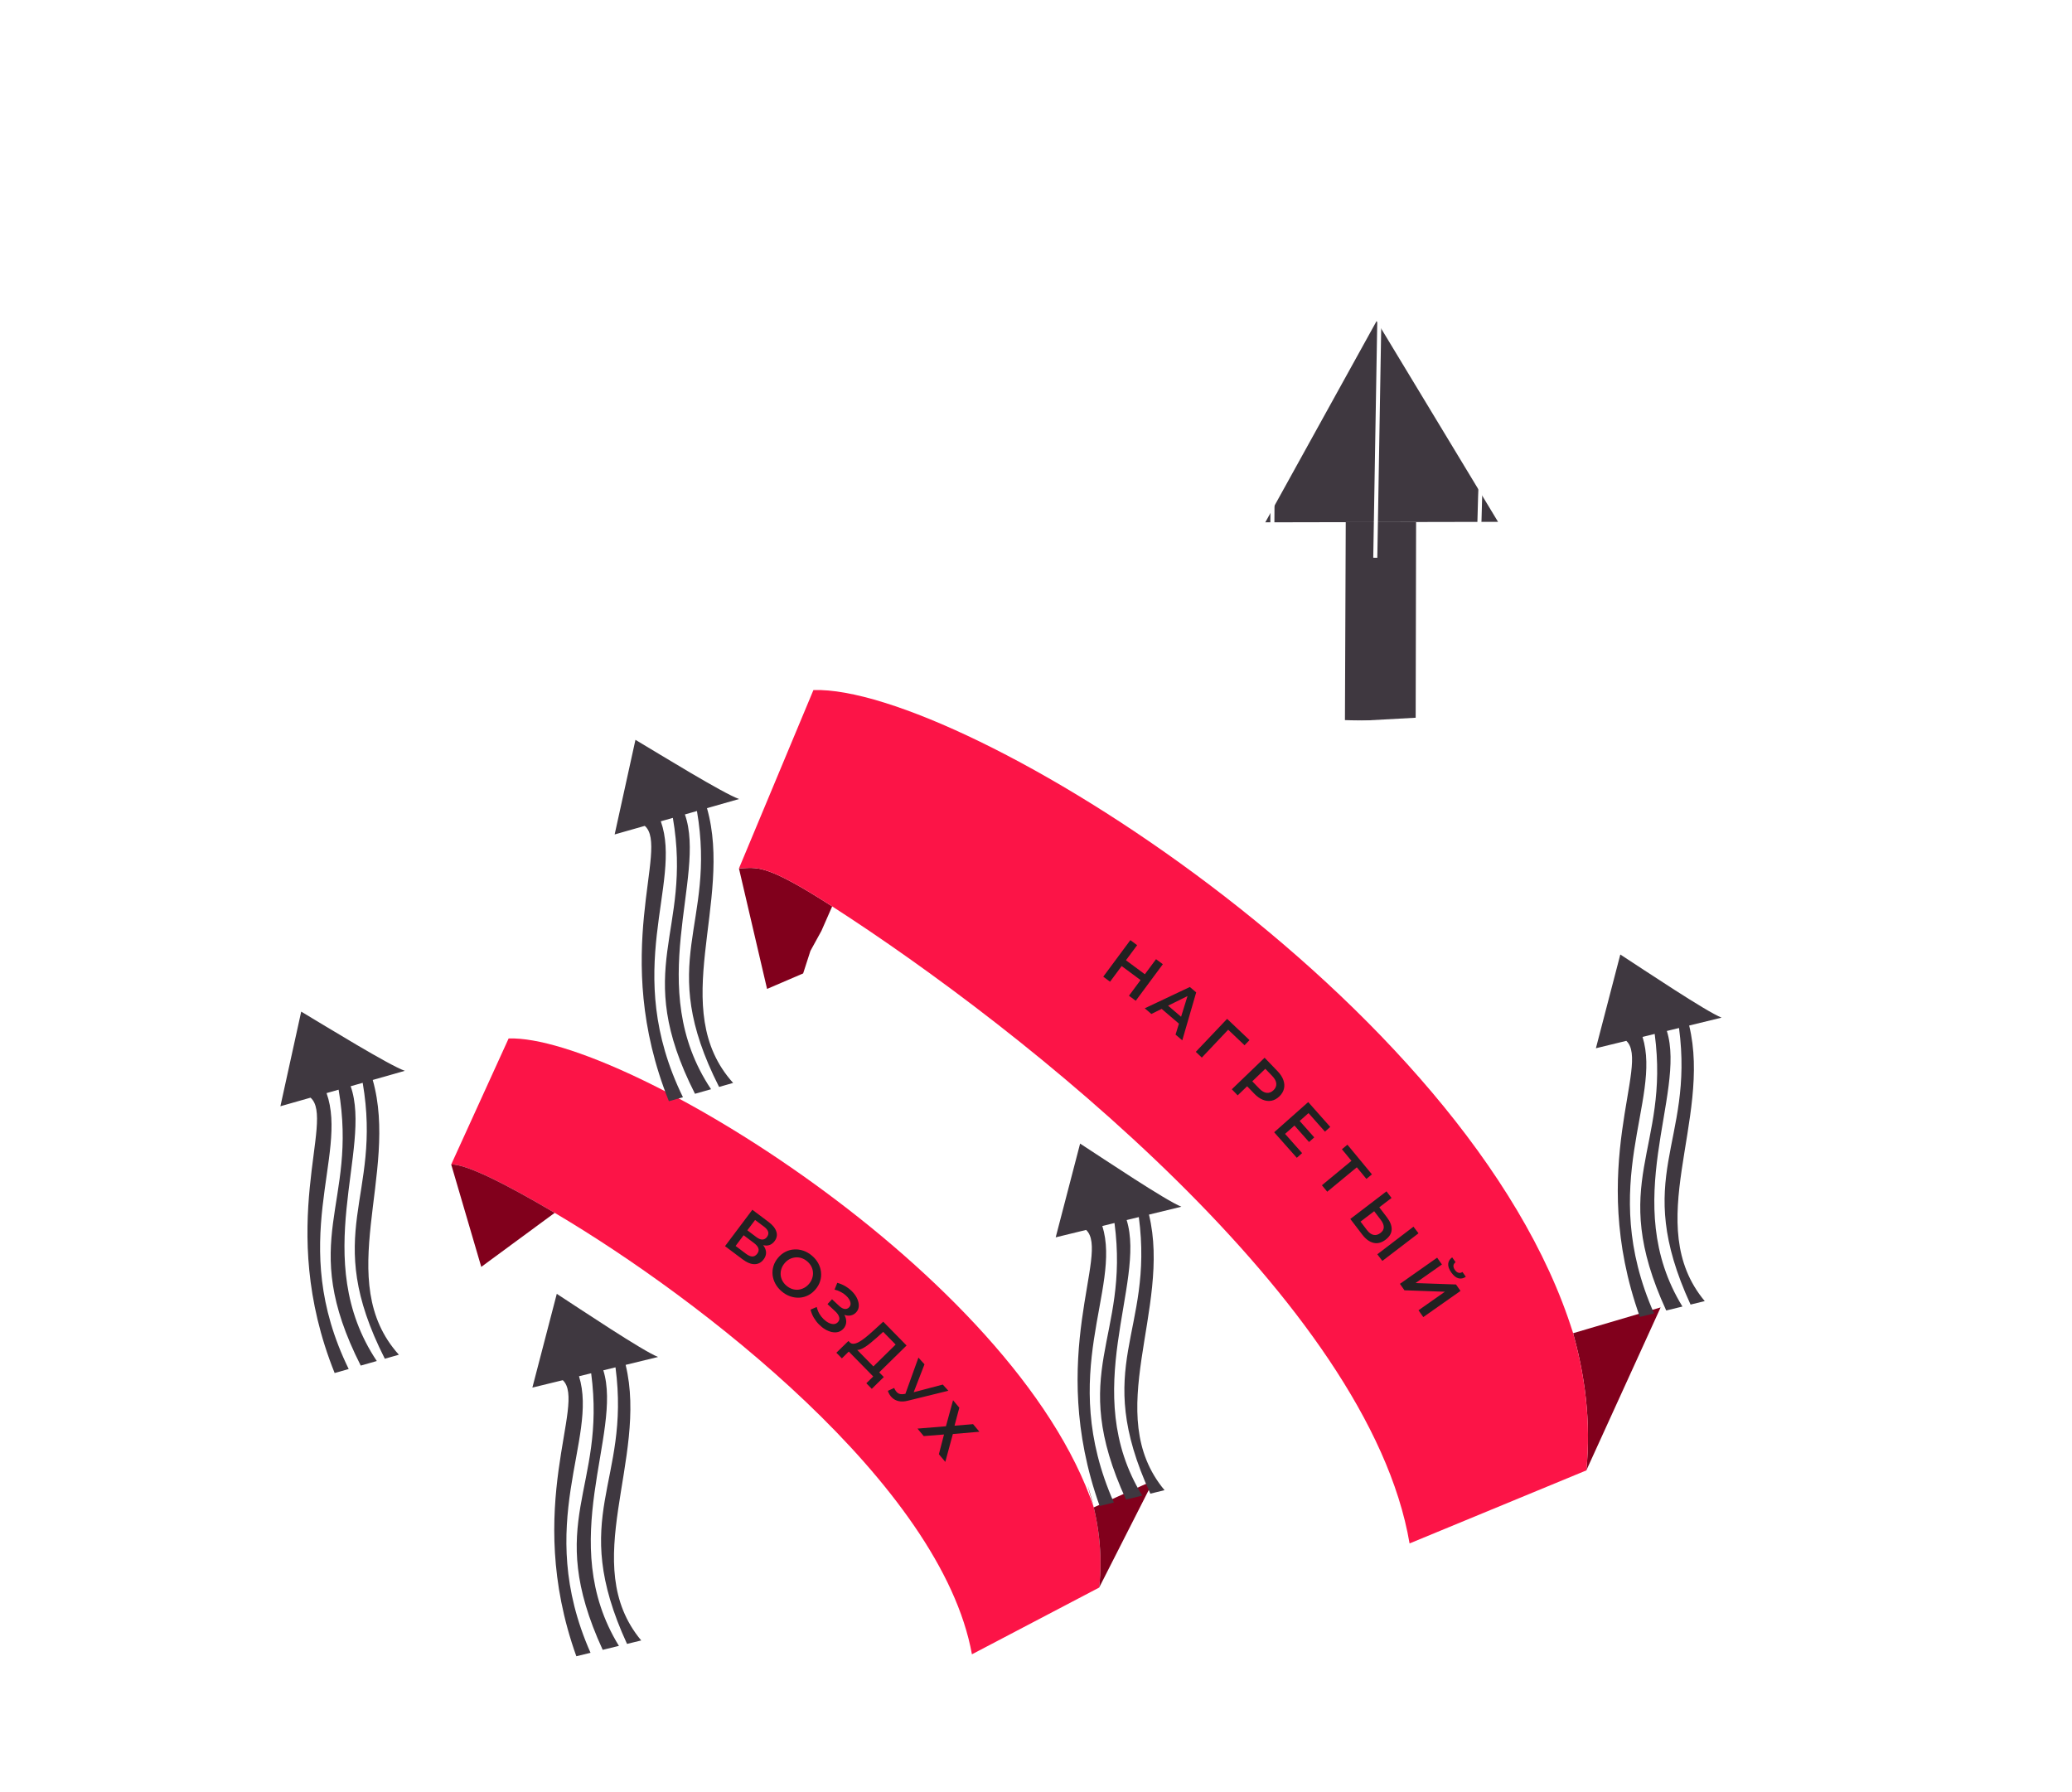 <svg width="1020" height="882" viewBox="0 0 1020 882" fill="none" xmlns="http://www.w3.org/2000/svg">
<path d="M677.679 158.017L622.88 257.108L680.167 256.991L737.455 256.875L677.679 158.017Z" fill="#3F3840"/>
<path d="M697.113 256.957L679.381 256.993L662.482 257.027L662.081 355.208L696.905 353.298L697.113 256.957Z" fill="#3F3840"/>
<path d="M518.732 372.17C518.732 372.17 547.523 344.272 619.211 352.395C690.899 360.518 761.455 354.069 758.743 325.883C756.031 297.697 749.92 256.084 775.988 249.481C802.083 242.868 818.146 261.927 818.146 261.927C850.399 284.642 863.735 327.252 863.735 327.252L890.221 361.144L915.833 430.192C915.833 430.192 904.066 450.77 839.632 482.541C775.189 514.285 655.44 564.613 590.131 601.071C524.823 637.529 454.071 685.022 321.762 732.835C189.48 780.639 141.973 772.706 118.047 760.933L106.592 727.292C106.592 727.292 104.52 707.696 170.846 668.604C237.171 629.512 279.585 593.198 279.585 593.198" stroke="white" stroke-width="2" stroke-linejoin="round"/>
<path d="M863.763 327.242C863.763 327.242 849.892 378.73 845.095 381.509C840.298 384.289 797.022 389.87 797.022 389.87L810.067 333.688L799.559 324.231" stroke="white" stroke-width="2" stroke-linejoin="round"/>
<path d="M316.337 568.55C313.141 571.494 311.294 573.144 311.128 573.201C309.08 573.899 304.368 571.303 304.368 571.303L279.631 593.152C279.631 593.152 315.867 612.964 363.863 580.71C411.86 548.457 548.244 427.188 559.318 420.351C570.391 413.515 605.945 415.636 619.822 409.142C633.698 402.648 657.336 376.848 657.336 376.848" stroke="white" stroke-width="2" stroke-linejoin="round"/>
<path d="M359.693 527.928C349.139 537.831 339.678 546.683 332.008 553.903" stroke="white" stroke-width="2" stroke-linejoin="round"/>
<path d="M400.543 489.736C392.928 496.845 385.423 503.824 378.24 510.569" stroke="white" stroke-width="2" stroke-linejoin="round"/>
<path d="M443.02 450.436C434.862 457.946 426.521 465.643 418.189 473.367" stroke="white" stroke-width="2" stroke-linejoin="round"/>
<path d="M480.889 416.012C473.272 422.843 465.077 430.243 456.579 438.024" stroke="white" stroke-width="2" stroke-linejoin="round"/>
<path d="M514.516 386.803C508.945 391.391 502.08 397.256 494.306 404.079" stroke="white" stroke-width="2" stroke-linejoin="round"/>
<path d="M816.705 260.409C782.331 252.323 788.013 276.807 791.885 290.444C795.756 304.081 814.678 341.603 766.939 366.723C719.21 391.87 672.705 378.991 623.72 371.16C576.243 363.587 549.412 368.041 530.717 375.529" stroke="white" stroke-width="2" stroke-linejoin="round"/>
<path d="M106.61 727.255L101.363 733.248L116.448 777.548C116.448 777.548 119.01 816.539 237.018 811.152C355.025 805.764 451.608 781.261 540.631 740.176C629.654 699.091 713.806 671.905 793.782 649.234C873.759 626.562 925.778 590.433 948.486 557.008C971.195 523.583 988.046 504.423 974.942 483.985C974.942 483.985 950.061 464.874 935.128 444.688C920.222 424.492 915.833 430.192 915.833 430.192" stroke="white" stroke-width="2" stroke-linejoin="round"/>
<path d="M882.277 350.965C882.277 350.965 866.503 409.56 862.286 410.689C858.079 411.846 816.095 418.408 812.322 420.838C808.548 423.269 634.362 578.074 634.362 578.074" stroke="white" stroke-width="2" stroke-linejoin="round"/>
<path d="M888.506 358.918C888.506 358.918 873.543 415.815 870.029 417.013C866.516 418.212 819.343 427.13 816.493 428.102C813.644 429.074 657.875 566.689 657.875 566.689" stroke="white" stroke-width="2" stroke-linejoin="round"/>
<path d="M603.301 368.514C603.301 368.514 564.738 401.629 560.853 402.552C556.977 403.503 526.396 408.185 525.372 408.534C524.348 408.883 519.345 434.725 519.345 434.725L420.738 517.399L391.246 527.457L384.907 547.11C384.907 547.11 355.106 573.127 338.651 581.026C322.195 588.925 291.843 582.311 291.843 582.311" stroke="white" stroke-width="2" stroke-linejoin="round"/>
<path d="M543.752 378.718C533.537 378.555 493.724 362.837 484.268 361.458C474.812 360.078 467.499 373.512 469.167 375.601C470.845 377.717 517.042 387.426 531.619 390.334C546.197 393.243 550.797 385.895 543.752 378.718Z" stroke="white" stroke-width="2" stroke-linejoin="round"/>
<path d="M469.166 375.602C469.166 375.602 470.006 389.314 475.433 404.708C480.86 420.101 494.956 436.74 503.451 428.497C507.65 423.418 500.088 413.543 496.493 408.063C492.898 402.583 483.966 379.98 483.966 379.98" stroke="white" stroke-width="2" stroke-linejoin="round"/>
<path d="M473.39 422.739C451.608 424.698 436.333 419.74 436.423 416.65C436.514 413.56 440.349 405.144 445.215 403.114C450.082 401.083 474.197 401.079 474.197 401.079" stroke="white" stroke-width="2" stroke-linejoin="round"/>
<path d="M450.864 422.325C460.688 447.004 463.866 464.771 457.392 466.979C448.649 469.961 444.013 455.256 440.148 439.917C436.256 424.588 436.425 416.65 436.425 416.65" stroke="white" stroke-width="2" stroke-linejoin="round"/>
<path d="M486.553 361.914C538.579 284.002 558.231 291.113 572.313 313.876C572.313 313.876 593.988 320.854 604.127 351.173" stroke="white" stroke-width="2" stroke-linejoin="round"/>
<path d="M340.32 546.123C333.467 542.774 336.627 534.372 341.53 528.095C346.433 521.818 360.068 527.582 360.068 527.582" stroke="white" stroke-width="2" stroke-linejoin="round"/>
<path d="M336.569 538.007C322.42 541.071 317.939 552.396 316.37 563.84C314.801 575.284 323.289 581.165 330.092 577.114C336.896 573.063 332.292 553.65 332.292 553.65L339.567 546.812" stroke="white" stroke-width="2" stroke-linejoin="round"/>
<path d="M435.891 456.977C409.176 463.493 408.046 463.167 407.463 458.916C406.88 454.665 414.905 445.314 415.633 444.912C416.36 444.509 439.626 437.749 439.626 437.749" stroke="white" stroke-width="2" stroke-linejoin="round"/>
<path d="M418.254 461.045C418.254 461.045 417.93 483.128 418.78 492.696C419.629 502.264 407.598 504.204 400.661 489.635C393.733 475.094 407.598 457.139 407.598 457.139" stroke="white" stroke-width="2" stroke-linejoin="round"/>
<path d="M378.756 500.752C376.604 512.117 385.217 534.056 376.817 538.497C368.417 542.938 359.596 541.064 360.946 523.082C362.295 505.099 374.031 492.32 374.031 492.32L378.765 500.78L378.756 500.752Z" stroke="white" stroke-width="2" stroke-linejoin="round"/>
<path d="M398.753 481.757C387.477 484.552 374.024 492.292 374.024 492.292L378.758 500.752L387.124 502.287" stroke="white" stroke-width="2" stroke-linejoin="round"/>
<path d="M595.733 350.916C592.388 334.473 561.802 297.066 496.667 364.863" stroke="white" stroke-width="2" stroke-linejoin="round"/>
<path d="M798.484 315.635C798.484 315.635 816.263 330.03 816.611 331.054C816.96 332.079 806.157 380.789 806.157 380.789L841.665 375.973L860.526 318.735" stroke="white" stroke-width="2" stroke-miterlimit="10"/>
<path d="M117.34 780.705C117.34 780.705 143.06 810.624 258.064 799.771C373.067 788.918 471.677 759.119 531.089 731.192C590.502 703.265 665.358 672.358 740.549 651.319C815.711 630.289 817.427 629.704 819.142 629.119C820.857 628.534 953.196 589.333 974.98 484.002" stroke="white" stroke-width="2" stroke-linejoin="round"/>
<path d="M661.441 554.039C661.441 554.039 589.76 587.015 524.53 628.237C459.3 669.458 198.935 791.539 116.019 754.89" stroke="white" stroke-width="2" stroke-miterlimit="10"/>
<path d="M535.52 731.516C540.818 748.068 542.958 764.815 541.095 781.468L478.459 814.317C463.379 730.937 344.561 639.25 273.065 597.016C247.537 581.936 229.144 572.971 222.121 573.205L250.384 511.174C306.276 509.315 499.698 626.969 538.44 742.001C538.68 742.714 535.291 730.802 535.52 731.516Z" fill="#FC1447"/>
<path fill-rule="evenodd" clip-rule="evenodd" d="M222.121 573.205L236.915 623.609L273.065 597.016C247.537 581.936 229.144 572.971 222.121 573.205Z" fill="#81001C"/>
<path d="M567.908 728.715L541.095 781.468C542.958 764.815 540.818 748.068 535.52 731.516C535.291 730.802 538.68 742.714 538.44 742.001L567.908 728.715Z" fill="#81001C"/>
<path d="M780.919 723.795C783.289 700.202 780.433 676.462 773.455 652.985C773.192 652.098 776.322 662.792 774.402 656.263L817.49 643.56L780.919 723.795Z" fill="#81001C"/>
<path fill-rule="evenodd" clip-rule="evenodd" d="M363.769 427.471C372.935 427.166 376.28 424.697 409.659 446.162L404.373 458.205L398.96 468.054L395.374 479.161L377.608 486.784L363.769 427.471Z" fill="#81001C"/>
<path d="M780.919 723.795L693.899 759.743C673.903 641.527 503.144 506.28 409.659 446.162C376.28 424.697 372.935 427.166 363.769 427.471L400.431 339.67C473.438 337.242 723.665 492.957 774.402 656.263C776.322 662.792 773.192 652.098 773.455 652.985C780.433 676.462 783.289 700.202 780.919 723.795Z" fill="#FC1447"/>
<path d="M569.095 472.147L572.437 474.624L559.098 492.62L555.756 490.143L569.095 472.147ZM546.45 483.245L543.108 480.768L556.446 462.772L559.788 465.249L546.45 483.245ZM561.73 482.621L551.884 475.323L553.999 472.469L563.845 479.767L561.73 482.621Z" fill="#212121"/>
<path d="M563.534 496.33L585.743 485.837L588.859 488.496L582.008 512.098L578.697 509.273L585.21 488.285L586.476 489.365L566.795 499.114L563.534 496.33ZM570.429 495.4L573.4 493.644L582.6 501.497L581.333 504.707L570.429 495.4Z" fill="#212121"/>
<path d="M588.659 517.765L604.08 501.519L615.104 511.983L612.658 514.514L603.908 506.209L605.287 506.15L591.63 520.585L588.659 517.765Z" fill="#212121"/>
<path d="M606.398 536.189L622.54 520.659L628.93 527.3C630.305 528.73 631.25 530.174 631.765 531.632C632.295 533.106 632.396 534.534 632.067 535.916C631.739 537.297 630.983 538.558 629.799 539.697C628.615 540.835 627.327 541.542 625.933 541.817C624.54 542.092 623.117 541.936 621.665 541.35C620.228 540.779 618.821 539.779 617.446 538.349L612.653 533.368L615.347 533.352L609.282 539.187L606.398 536.189ZM615.024 533.663L615.19 530.927L619.849 535.77C621.121 537.092 622.352 537.818 623.541 537.946C624.761 538.075 625.878 537.652 626.893 536.676C627.923 535.685 628.389 534.585 628.292 533.376C628.209 532.182 627.532 530.925 626.26 529.602L621.601 524.76L624.363 524.677L615.024 533.663Z" fill="#212121"/>
<path d="M639.586 551.537L646.973 559.87L644.411 562.141L637.024 553.808L639.586 551.537ZM632.614 558.145L640.999 567.603L638.389 569.917L627.245 557.345L644.007 542.486L654.854 554.723L652.244 557.036L644.156 547.913L632.614 558.145Z" fill="#212121"/>
<path d="M650.745 583.428L666.091 570.753L665.933 572.17L660.594 565.706L663.308 563.464L675.372 578.071L672.658 580.312L667.319 573.848L668.72 573.936L653.373 586.611L650.745 583.428Z" fill="#212121"/>
<path d="M682.76 599.218C684.378 601.338 685.153 603.337 685.083 605.215C685.014 607.093 684.03 608.757 682.131 610.207C680.13 611.734 678.127 612.257 676.122 611.775C674.146 611.297 672.298 609.93 670.576 607.675L664.731 600.019L682.535 586.426L685.021 589.682L678.993 594.284L682.76 599.218ZM673.003 605.581C673.974 606.852 675.021 607.609 676.146 607.851C677.283 608.11 678.419 607.806 679.556 606.939C680.675 606.084 681.223 605.115 681.201 604.032C681.196 602.935 680.701 601.743 679.718 600.454L676.475 596.206L669.76 601.333L673.003 605.581ZM678.013 617.416L695.817 603.824L698.303 607.079L680.499 620.672L678.013 617.416Z" fill="#212121"/>
<path d="M689.149 631.963L707.474 619.08L709.83 622.431L696.819 631.577L716.749 632.274L718.976 635.441L700.652 648.324L698.296 644.973L711.28 635.845L691.376 635.13L689.149 631.963ZM714.428 626.356C713.324 624.786 712.821 623.366 712.92 622.097C713.031 620.845 713.682 619.787 714.874 618.923L716.549 621.306C715.916 621.777 715.565 622.336 715.499 622.983C715.444 623.647 715.68 624.354 716.208 625.105C716.736 625.855 717.321 626.317 717.965 626.491C718.62 626.682 719.277 626.559 719.935 626.122L721.592 628.478C720.375 629.308 719.153 629.554 717.926 629.217C716.698 628.881 715.532 627.927 714.428 626.356Z" fill="#212121"/>
<path d="M356.915 613.409L370.369 595.499L378.377 601.515C380.39 603.027 381.658 604.606 382.182 606.254C382.718 607.884 382.429 609.441 381.314 610.925C380.212 612.392 378.823 613.123 377.146 613.117C375.482 613.095 373.772 612.423 372.015 611.104L373.167 610.529C375.163 612.028 376.405 613.588 376.895 615.21C377.384 616.831 377.059 618.401 375.919 619.919C374.753 621.472 373.265 622.262 371.456 622.29C369.66 622.302 367.644 621.468 365.41 619.79L356.915 613.409ZM362.112 613.31L367.229 617.154C368.389 618.026 369.428 618.472 370.345 618.494C371.275 618.499 372.08 618.05 372.759 617.146C373.438 616.242 373.633 615.361 373.343 614.503C373.067 613.628 372.349 612.755 371.189 611.884L366.072 608.04L362.112 613.31ZM367.897 605.609L372.349 608.953C373.424 609.761 374.403 610.163 375.286 610.159C376.182 610.138 376.938 609.719 377.553 608.9C378.193 608.047 378.392 607.196 378.15 606.347C377.907 605.497 377.249 604.669 376.174 603.862L371.722 600.518L367.897 605.609Z" fill="#212121"/>
<path d="M384.854 635.707C383.517 634.578 382.473 633.319 381.719 631.929C380.966 630.54 380.504 629.103 380.334 627.618C380.177 626.118 380.317 624.645 380.756 623.2C381.208 621.739 381.97 620.373 383.044 619.101C384.117 617.83 385.329 616.857 386.68 616.183C388.045 615.492 389.474 615.107 390.965 615.026C392.471 614.93 393.972 615.136 395.468 615.645C396.965 616.155 398.373 616.967 399.693 618.082C401.03 619.21 402.067 620.463 402.804 621.839C403.557 623.228 404.012 624.674 404.169 626.174C404.339 627.659 404.199 629.131 403.747 630.592C403.309 632.037 402.553 633.395 401.479 634.667C400.406 635.938 399.187 636.919 397.822 637.61C396.457 638.3 395.029 638.686 393.537 638.766C392.045 638.847 390.551 638.632 389.055 638.123C387.575 637.627 386.174 636.822 384.854 635.707ZM387.183 632.899C388.047 633.628 388.97 634.156 389.951 634.482C390.932 634.808 391.919 634.929 392.911 634.845C393.917 634.745 394.869 634.46 395.768 633.991C396.697 633.519 397.533 632.843 398.276 631.962C399.019 631.082 399.539 630.153 399.835 629.174C400.161 628.193 400.282 627.206 400.198 626.214C400.128 625.206 399.85 624.245 399.364 623.332C398.879 622.42 398.204 621.599 397.34 620.869C396.476 620.14 395.553 619.612 394.572 619.286C393.607 618.974 392.614 618.861 391.592 618.947C390.6 619.031 389.639 619.309 388.71 619.781C387.811 620.251 386.99 620.925 386.247 621.806C385.517 622.669 384.99 623.592 384.664 624.573C384.354 625.568 384.234 626.57 384.304 627.578C384.388 628.57 384.673 629.523 385.159 630.436C385.644 631.348 386.319 632.169 387.183 632.899Z" fill="#212121"/>
<path d="M399.01 644.66L402.065 643.35C402.317 644.488 402.734 645.575 403.314 646.611C403.925 647.645 404.637 648.556 405.45 649.341C406.264 650.127 407.1 650.731 407.961 651.153C408.837 651.589 409.667 651.793 410.451 651.765C411.235 651.737 411.91 651.418 412.477 650.809C413.16 650.075 413.364 649.245 413.089 648.319C412.845 647.392 412.207 646.449 411.176 645.49L407.357 641.937L409.581 639.547L413.165 642.882C414.087 643.74 414.972 644.214 415.82 644.304C416.684 644.409 417.414 644.141 418.01 643.501C418.504 642.97 418.739 642.372 418.716 641.709C418.707 641.06 418.494 640.381 418.076 639.672C417.674 638.977 417.106 638.303 416.373 637.65C415.67 636.996 414.835 636.422 413.866 635.929C412.912 635.42 411.902 635.048 410.837 634.815L412.166 631.462C413.705 631.874 415.139 632.494 416.467 633.322C417.81 634.164 418.969 635.126 419.944 636.208C420.919 637.29 421.646 638.419 422.126 639.594C422.622 640.784 422.83 641.938 422.749 643.058C422.683 644.163 422.251 645.144 421.451 646.003C420.725 646.784 419.867 647.283 418.879 647.5C417.92 647.715 416.929 647.653 415.906 647.312C414.882 646.972 413.894 646.358 412.941 645.472L413.756 644.831C414.834 645.834 415.596 646.893 416.044 648.009C416.522 649.124 416.682 650.205 416.523 651.252C416.38 652.314 415.916 653.267 415.132 654.11C414.39 654.907 413.526 655.428 412.539 655.675C411.566 655.906 410.532 655.906 409.437 655.674C408.356 655.426 407.268 654.982 406.174 654.342C405.093 653.686 404.075 652.87 403.119 651.893C402.164 650.916 401.324 649.814 400.6 648.588C399.893 647.375 399.363 646.066 399.01 644.66Z" fill="#212121"/>
<path d="M428.802 673.727L440.907 661.847L434.765 655.59L431.821 658.255C430.711 659.255 429.631 660.18 428.582 661.03C427.563 661.881 426.576 662.595 425.62 663.175C424.679 663.769 423.8 664.168 422.984 664.372C422.167 664.575 421.459 664.539 420.858 664.261L418.177 660.616C418.714 661.224 419.375 661.502 420.16 661.449C420.96 661.411 421.845 661.125 422.816 660.591C423.786 660.057 424.834 659.343 425.959 658.449C427.099 657.539 428.292 656.517 429.54 655.382L434.79 650.589L446.288 662.305L431.671 676.65L428.802 673.727ZM411.723 665.873L417.661 660.09L435.077 677.836L429.161 683.641L426.472 680.901L429.875 677.561L417.839 665.297L414.436 668.636L411.723 665.873Z" fill="#212121"/>
<path d="M440.173 683.205C440.659 684.348 441.274 685.187 442.017 685.723C442.76 686.259 443.779 686.417 445.074 686.195L447.062 685.866L447.673 685.874L464.115 681.543L466.861 684.583L446.924 689.484C445.27 689.914 443.786 689.989 442.471 689.711C441.156 689.433 440.045 688.855 439.138 687.979C438.23 687.132 437.539 686.017 437.065 684.633L440.173 683.205ZM444.949 688.206L452.124 668.27L455.106 671.57L448.847 687.746L444.949 688.206Z" fill="#212121"/>
<path d="M469.171 689.248L472.25 692.93L469.893 701.784L479.024 701.031L482.144 704.763L469.072 705.891L465.35 719.598L462.189 715.818L464.713 706.115L454.737 706.907L451.658 703.224L465.665 702.066L469.171 689.248Z" fill="#212121"/>
<g filter="url(#filter0_d_119_2928)">
<path d="M325.009 538.176C295.677 465.159 325.585 413.381 313.127 402.639L298.306 406.858L308.546 360.282C320.555 367.448 351.987 386.813 359.565 389.419C354.822 390.769 343.756 393.919 343.756 393.919C356.822 439.814 323.866 492.856 356.626 529.176L349.71 531.144C318.051 468.712 348.566 452.087 338.816 395.326L332.888 397.013C343.748 427.659 312.295 482.259 345.758 532.27L337.853 534.52C306.195 472.088 336.71 455.462 326.96 398.701L321.031 400.388C331.892 431.034 301.255 473.494 331.925 536.207L325.009 538.176Z" fill="#3F3840"/>
</g>
<g filter="url(#filter1_d_119_2928)">
<path d="M160.464 671.969C131.132 598.952 161.04 547.174 148.582 536.432L133.761 540.651L144.001 494.075C156.01 501.241 187.442 520.606 195.02 523.212C190.277 524.562 179.211 527.712 179.211 527.712C192.277 573.607 159.321 626.649 192.081 662.968L185.165 664.937C153.506 602.505 184.021 585.88 174.271 529.119L168.343 530.806C179.203 561.452 147.75 616.052 181.213 666.063L173.308 668.313C141.65 605.881 172.165 589.255 162.415 532.494L156.486 534.181C167.347 564.827 136.71 607.287 167.38 670L160.464 671.969Z" fill="#3F3840"/>
</g>
<g filter="url(#filter2_d_119_2928)">
<path d="M279.443 811.389C252.934 737.3 284.806 686.708 272.77 675.495L257.798 679.142L269.817 632.994C281.542 640.615 312.209 661.172 319.681 664.066C314.89 665.234 303.711 667.957 303.711 667.957C315.006 714.319 280.04 766.058 311.382 803.608L304.395 805.31C275.155 741.709 306.286 726.267 298.72 669.173L292.732 670.632C302.409 701.672 268.883 755.024 300.403 806.282L292.418 808.228C263.178 744.627 294.308 729.185 286.743 672.091L280.755 673.55C290.431 704.59 258.188 745.843 286.429 809.687L279.443 811.389Z" fill="#3F3840"/>
</g>
<g filter="url(#filter3_d_119_2928)">
<path d="M537.065 737.428C510.556 663.339 542.428 612.747 530.392 601.534L515.42 605.181L527.439 559.033C539.164 566.654 569.831 587.211 577.303 590.106C572.512 591.273 561.333 593.996 561.333 593.996C572.628 640.358 537.662 692.097 569.004 729.647L562.017 731.349C532.777 667.748 563.908 652.306 556.343 595.212L550.354 596.671C560.031 627.711 526.505 681.063 558.025 732.321L550.04 734.267C520.8 670.666 551.93 655.224 544.365 598.13L538.377 599.589C548.053 630.629 515.81 671.882 544.052 735.726L537.065 737.428Z" fill="#3F3840"/>
</g>
<g filter="url(#filter4_d_119_2928)">
<path d="M802.994 644.354C776.485 570.264 808.357 519.672 796.321 508.46L781.349 512.107L793.368 465.959C805.093 473.58 835.759 494.137 843.231 497.031C838.441 498.198 827.262 500.922 827.262 500.922C838.557 547.284 803.59 599.023 834.933 636.572L827.946 638.275C798.706 574.674 829.836 559.232 822.271 502.138L816.283 503.597C825.959 534.637 792.434 587.989 823.954 639.247L815.969 641.192C786.729 577.592 817.859 562.149 810.294 505.056L804.305 506.515C813.982 537.555 781.738 578.807 809.98 642.651L802.994 644.354Z" fill="#3F3840"/>
</g>
<path d="M569.829 197.233C501.721 190.942 488.605 104.432 571.557 95.31C562.678 65.113 600.359 29.285 631.534 41.884C641.748 22.54 668.845 18.291 681.198 18.586C693.554 18.71 720.653 23.878 730.206 43.557C761.79 32.023 798.235 69.107 788.336 98.986C870.931 110.915 854.891 196.931 786.608 200.909M727.919 275.416C729.439 185.816 732.095 157.458 781.342 156.649M677.02 274.552L679.771 112.297M626.12 273.689C627.64 184.089 625.947 155.658 576.755 153.18" stroke="white" stroke-width="2"/>
<defs>
<filter id="filter0_d_119_2928" x="289.365" y="350.953" width="87.693" height="204.328" filterUnits="userSpaceOnUse" color-interpolation-filters="sRGB">
<feFlood flood-opacity="0" result="BackgroundImageFix"/>
<feColorMatrix in="SourceAlpha" type="matrix" values="0 0 0 0 0 0 0 0 0 0 0 0 0 0 0 0 0 0 127 0" result="hardAlpha"/>
<feOffset dx="4.276" dy="3.888"/>
<feGaussianBlur stdDeviation="6.609"/>
<feComposite in2="hardAlpha" operator="out"/>
<feColorMatrix type="matrix" values="0 0 0 0 0 0 0 0 0 0 0 0 0 0 0 0 0 0 0.61 0"/>
<feBlend mode="normal" in2="BackgroundImageFix" result="effect1_dropShadow_119_2928"/>
<feBlend mode="normal" in="SourceGraphic" in2="effect1_dropShadow_119_2928" result="shape"/>
</filter>
<filter id="filter1_d_119_2928" x="124.82" y="484.746" width="87.693" height="204.328" filterUnits="userSpaceOnUse" color-interpolation-filters="sRGB">
<feFlood flood-opacity="0" result="BackgroundImageFix"/>
<feColorMatrix in="SourceAlpha" type="matrix" values="0 0 0 0 0 0 0 0 0 0 0 0 0 0 0 0 0 0 127 0" result="hardAlpha"/>
<feOffset dx="4.276" dy="3.888"/>
<feGaussianBlur stdDeviation="6.609"/>
<feComposite in2="hardAlpha" operator="out"/>
<feColorMatrix type="matrix" values="0 0 0 0 0 0 0 0 0 0 0 0 0 0 0 0 0 0 0.61 0"/>
<feBlend mode="normal" in2="BackgroundImageFix" result="effect1_dropShadow_119_2928"/>
<feBlend mode="normal" in="SourceGraphic" in2="effect1_dropShadow_119_2928" result="shape"/>
</filter>
<filter id="filter2_d_119_2928" x="248.856" y="623.664" width="88.318" height="204.83" filterUnits="userSpaceOnUse" color-interpolation-filters="sRGB">
<feFlood flood-opacity="0" result="BackgroundImageFix"/>
<feColorMatrix in="SourceAlpha" type="matrix" values="0 0 0 0 0 0 0 0 0 0 0 0 0 0 0 0 0 0 127 0" result="hardAlpha"/>
<feOffset dx="4.276" dy="3.888"/>
<feGaussianBlur stdDeviation="6.609"/>
<feComposite in2="hardAlpha" operator="out"/>
<feColorMatrix type="matrix" values="0 0 0 0 0 0 0 0 0 0 0 0 0 0 0 0 0 0 0.61 0"/>
<feBlend mode="normal" in2="BackgroundImageFix" result="effect1_dropShadow_119_2928"/>
<feBlend mode="normal" in="SourceGraphic" in2="effect1_dropShadow_119_2928" result="shape"/>
</filter>
<filter id="filter3_d_119_2928" x="506.478" y="549.703" width="88.318" height="204.83" filterUnits="userSpaceOnUse" color-interpolation-filters="sRGB">
<feFlood flood-opacity="0" result="BackgroundImageFix"/>
<feColorMatrix in="SourceAlpha" type="matrix" values="0 0 0 0 0 0 0 0 0 0 0 0 0 0 0 0 0 0 127 0" result="hardAlpha"/>
<feOffset dx="4.276" dy="3.888"/>
<feGaussianBlur stdDeviation="6.609"/>
<feComposite in2="hardAlpha" operator="out"/>
<feColorMatrix type="matrix" values="0 0 0 0 0 0 0 0 0 0 0 0 0 0 0 0 0 0 0.61 0"/>
<feBlend mode="normal" in2="BackgroundImageFix" result="effect1_dropShadow_119_2928"/>
<feBlend mode="normal" in="SourceGraphic" in2="effect1_dropShadow_119_2928" result="shape"/>
</filter>
<filter id="filter4_d_119_2928" x="772.407" y="456.629" width="88.318" height="204.83" filterUnits="userSpaceOnUse" color-interpolation-filters="sRGB">
<feFlood flood-opacity="0" result="BackgroundImageFix"/>
<feColorMatrix in="SourceAlpha" type="matrix" values="0 0 0 0 0 0 0 0 0 0 0 0 0 0 0 0 0 0 127 0" result="hardAlpha"/>
<feOffset dx="4.276" dy="3.888"/>
<feGaussianBlur stdDeviation="6.609"/>
<feComposite in2="hardAlpha" operator="out"/>
<feColorMatrix type="matrix" values="0 0 0 0 0 0 0 0 0 0 0 0 0 0 0 0 0 0 0.61 0"/>
<feBlend mode="normal" in2="BackgroundImageFix" result="effect1_dropShadow_119_2928"/>
<feBlend mode="normal" in="SourceGraphic" in2="effect1_dropShadow_119_2928" result="shape"/>
</filter>
</defs>
</svg>
